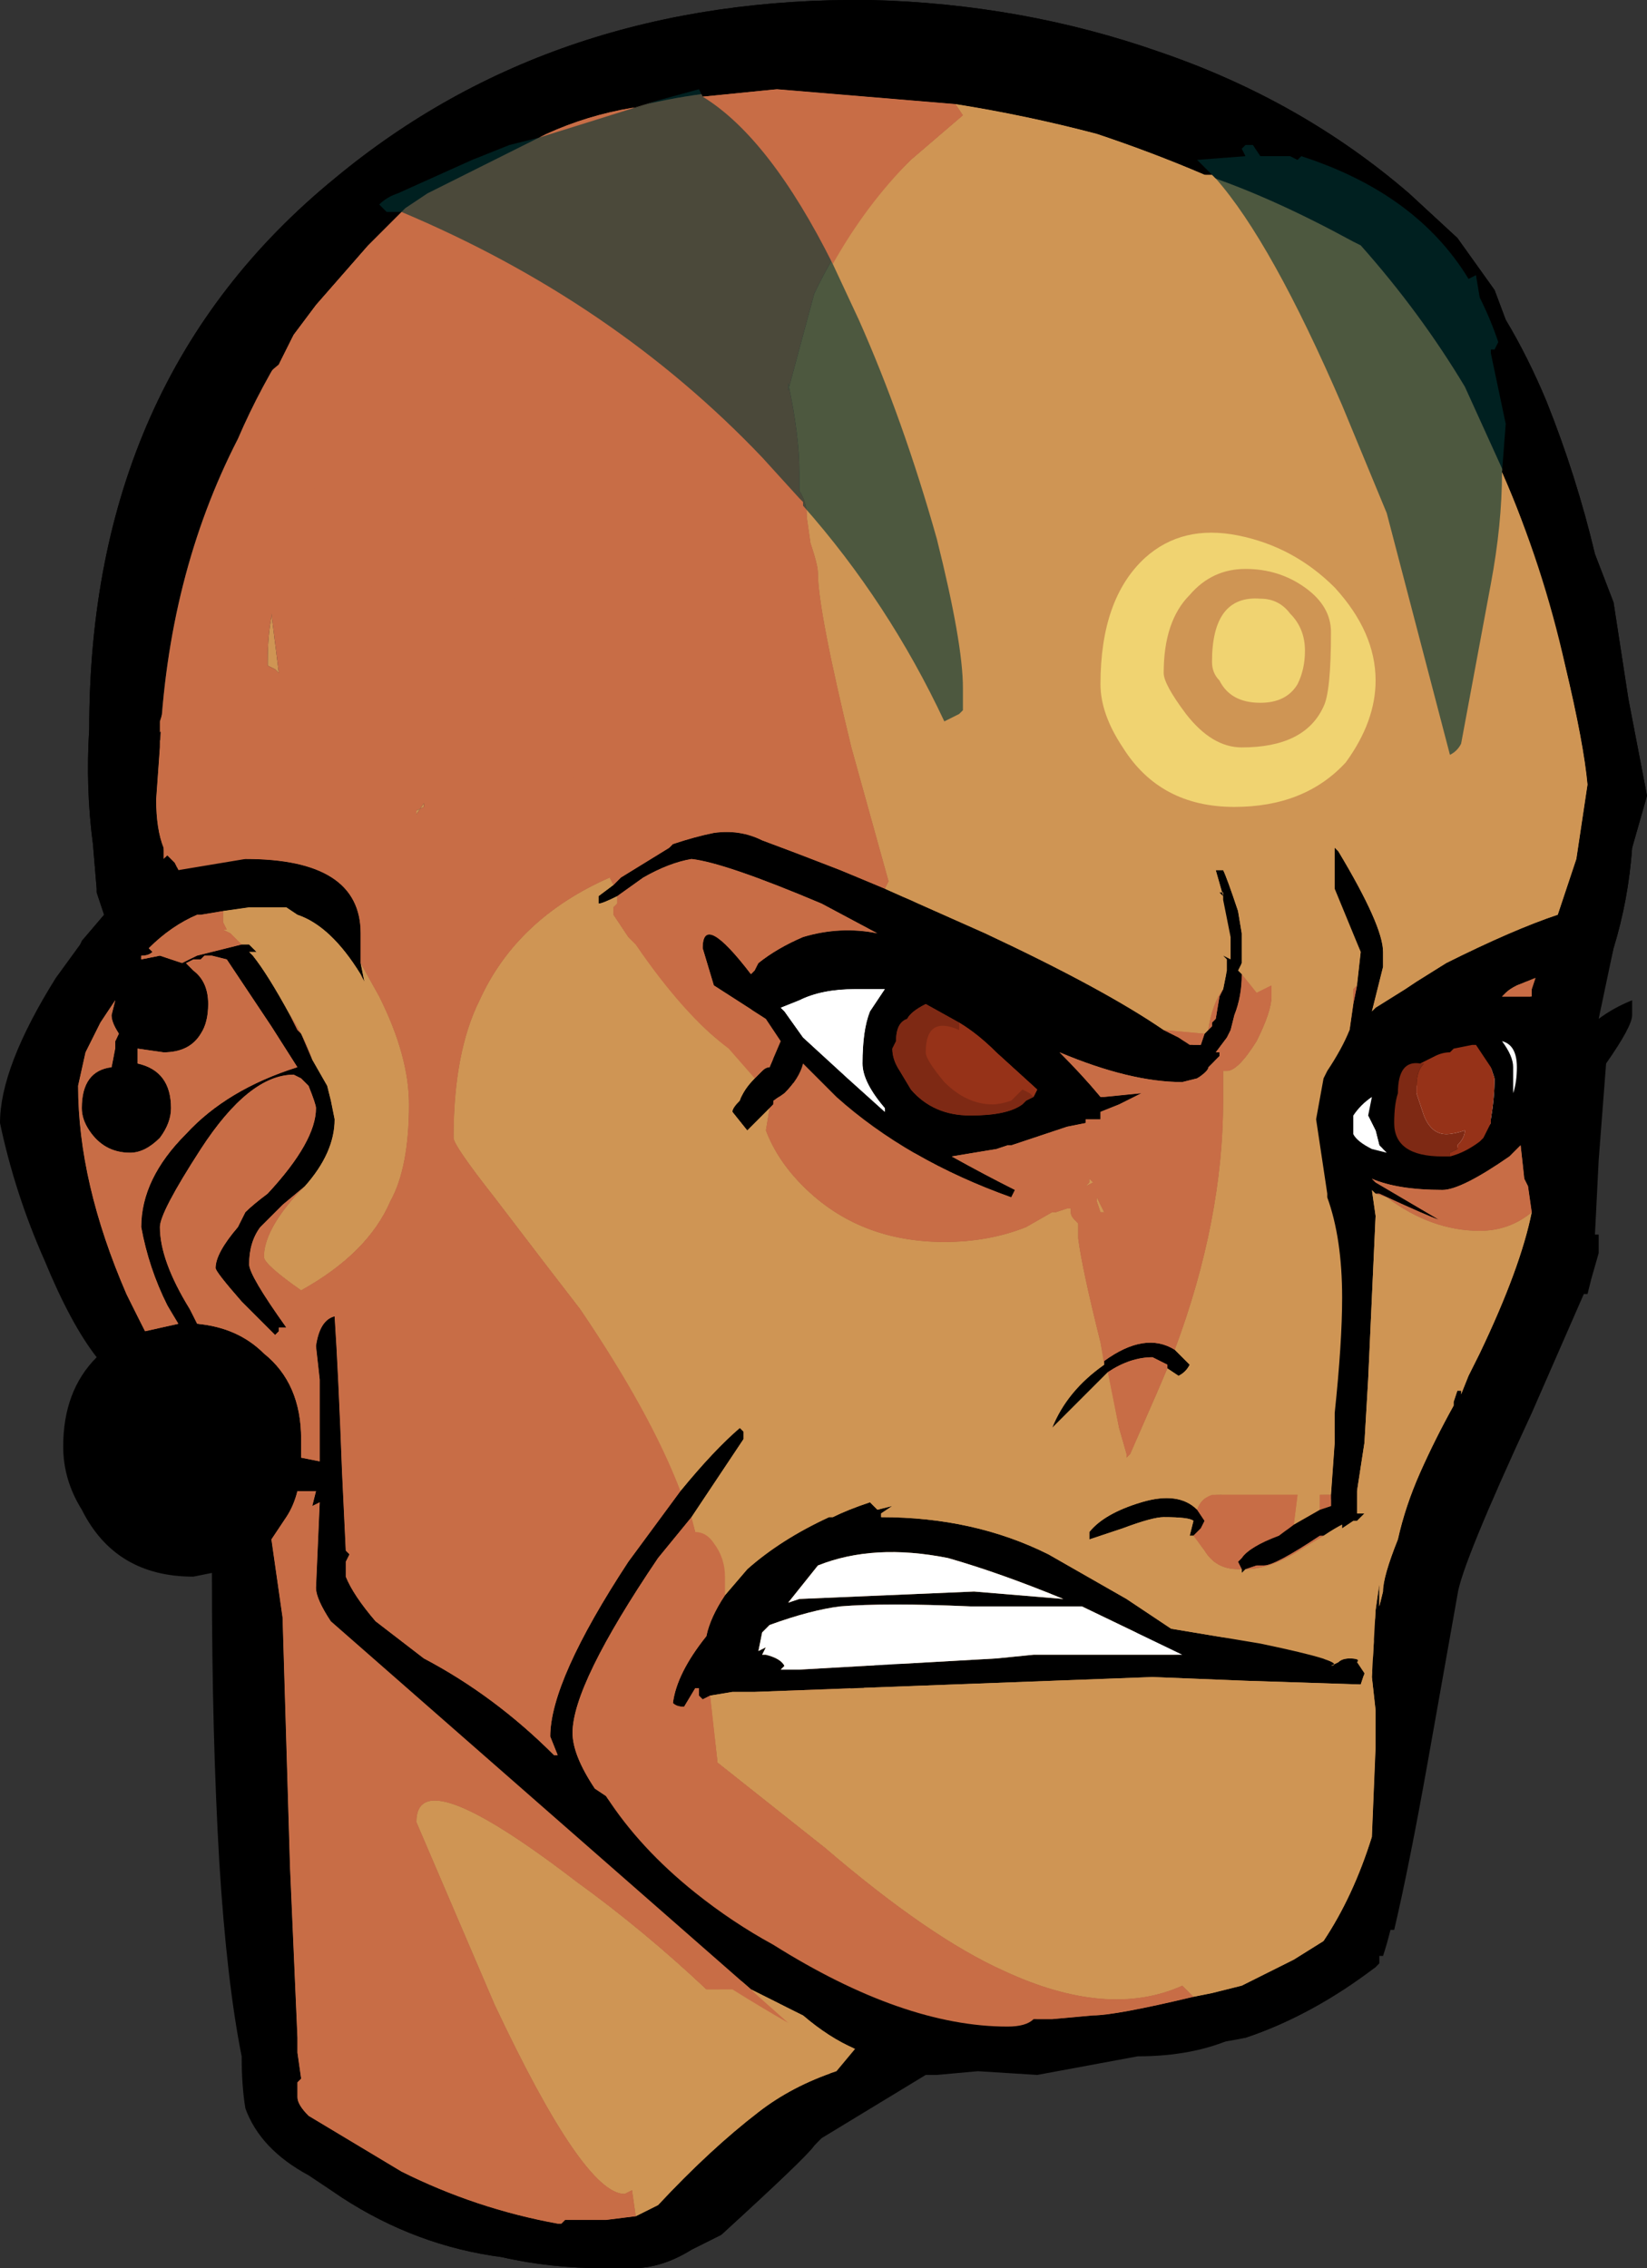 <?xml version="1.0" encoding="UTF-8" standalone="no"?>
<svg xmlns:ffdec="https://www.free-decompiler.com/flash" xmlns:xlink="http://www.w3.org/1999/xlink" ffdec:objectType="frame" height="213.5px" width="155.05px" xmlns="http://www.w3.org/2000/svg">
  <rect width="100%" height="100%" fill="#333333" stroke="none"/>
  <g transform="matrix(1.0, 0.0, 0.0, 1.0, 82.25, 98.0)">
    <use ffdec:characterId="1679" height="30.5" transform="matrix(7.0, 0.0, 0.0, 7.0, -82.25, -98.0)" width="22.15" xlink:href="#shape0"/>
  </g>
  <defs>
    <g id="shape0" transform="matrix(1.0, 0.0, 0.0, 1.0, 11.75, 14.0)">
      <path d="M7.85 -10.8 L8.35 -10.1 8.5 -9.7 Q8.8 -9.2 9.05 -8.6 9.45 -7.6 9.7 -6.55 L9.95 -5.9 10.15 -4.6 10.4 -3.3 10.2 -2.6 Q10.15 -1.9 9.95 -1.25 9.65 0.0 9.65 0.3 L9.65 0.5 Q9.55 1.05 9.55 1.75 L9.65 2.4 9.65 2.8 Q9.6 2.9 9.35 3.45 L9.15 3.65 8.6 4.5 Q8.3 5.0 8.2 5.3 L7.7 6.95 Q7.45 7.85 7.3 8.6 L6.75 12.45 Q5.9 13.1 5.0 13.4 4.55 13.5 3.7 13.55 L2.1 13.6 Q0.1 13.75 -0.8 14.85 -0.9 15.0 -2.05 16.05 L-2.45 16.25 Q-2.85 16.5 -3.25 16.5 L-3.6 16.5 Q-4.35 16.5 -5.0 16.35 -6.15 16.2 -7.15 15.55 -7.6 15.25 -8.05 14.8 L-8.3 14.15 Q-8.3 13.15 -8.4 11.3 L-8.5 9.45 -8.5 9.35 -8.6 8.5 -8.95 5.7 -9.65 5.0 -9.9 4.65 Q-11.4 2.3 -11.4 1.1 -11.4 0.25 -10.9 -0.75 L-10.65 -1.35 -10.35 -1.7 -10.45 -2.0 -10.45 -2.05 -10.5 -2.65 Q-10.6 -3.4 -10.55 -4.2 -10.55 -8.9 -7.25 -11.6 -4.3 -14.05 -0.05 -14.0 2.0 -13.95 3.85 -13.3 5.75 -12.65 7.2 -11.4 L7.85 -10.8 M6.5 -0.75 L6.55 -1.2 5.9 -2.65 Q5.9 -2.75 5.95 -2.8 L6.05 -2.85 6.25 -2.55 Q6.85 -1.55 6.85 -1.2 L6.85 -1.0 6.7 -0.4 6.75 -0.45 7.15 -0.7 7.3 -0.8 7.7 -1.05 Q8.6 -1.5 9.2 -1.7 L9.45 -2.45 9.6 -3.45 Q9.55 -4.0 9.3 -5.05 8.95 -6.45 8.45 -7.7 L7.95 -8.8 Q7.35 -9.8 6.55 -10.7 L6.45 -10.75 Q5.35 -11.35 4.45 -11.65 3.75 -11.95 3.0 -12.2 2.05 -12.45 1.1 -12.6 L-1.3 -12.8 Q-2.3 -12.8 -3.25 -12.55 -3.85 -12.45 -4.4 -12.2 L-6.0 -11.4 -6.3 -11.2 -6.8 -10.7 -7.5 -9.9 -7.8 -9.5 Q-8.25 -8.8 -8.55 -8.1 -9.5 -6.25 -9.6 -3.95 L-9.65 -3.25 Q-9.65 -2.85 -9.55 -2.6 L-9.5 -2.3 Q-9.0 -2.45 -8.45 -2.45 -6.9 -2.45 -6.9 -1.45 -6.9 -1.25 -6.9 -1.15 L-6.9 -1.05 -6.85 -0.8 -6.9 -0.9 Q-7.3 -1.55 -7.75 -1.7 L-7.9 -1.8 -8.4 -1.8 -8.75 -1.75 -9.05 -1.7 -9.1 -1.7 Q-9.45 -1.55 -9.75 -1.25 L-9.7 -1.2 Q-9.75 -1.15 -9.85 -1.15 L-10.15 -0.65 -10.4 -0.25 -10.6 0.15 -10.7 0.6 Q-10.7 1.9 -10.05 3.4 -9.1 5.5 -7.45 5.65 L-7.45 4.55 -7.5 4.1 Q-7.45 3.75 -7.25 3.7 -7.2 4.45 -7.15 5.8 L-7.1 6.85 -7.05 6.9 -7.1 7.0 -7.1 7.2 Q-7.0 7.45 -6.7 7.8 L-6.05 8.3 Q-5.1 8.8 -4.3 9.6 L-4.1 9.8 -3.3 10.4 Q-2.4 11.15 -1.6 11.7 L-1.45 11.8 -1.35 11.85 -0.9 12.15 0.0 12.6 0.2 12.75 1.25 13.0 2.2 13.15 2.4 13.15 2.95 13.1 Q3.25 13.1 4.3 12.85 L4.55 12.8 4.95 12.7 5.65 12.35 6.05 12.1 Q6.45 11.5 6.7 10.7 L6.75 9.45 Q6.75 8.9 6.8 8.4 L6.6 8.55 6.5 8.45 6.5 8.2 Q6.55 8.2 6.6 8.2 L6.8 8.35 6.8 8.25 6.75 8.2 6.75 8.15 6.7 7.95 Q6.7 7.85 6.8 7.65 L6.85 7.4 Q6.85 7.2 7.05 6.7 7.15 6.25 7.35 5.8 7.55 5.35 7.8 4.9 L7.8 4.85 7.85 4.7 7.9 4.7 7.9 4.75 8.0 4.5 8.15 4.2 Q8.7 3.05 8.85 2.3 L8.8 1.95 8.75 1.85 8.7 1.25 8.7 1.2 8.55 1.5 8.35 1.65 8.3 1.6 Q7.9 1.85 7.45 1.85 L7.25 1.85 Q6.75 1.8 6.45 1.65 L6.4 1.65 6.4 1.7 6.45 1.75 6.75 1.9 7.6 2.4 Q7.45 2.35 6.8 2.05 L6.75 2.05 6.5 1.9 Q6.65 2.1 6.65 2.2 L6.55 3.85 Q6.5 5.45 6.5 6.35 L6.6 6.35 6.5 6.45 6.45 6.45 6.3 6.55 6.3 6.5 Q6.2 6.55 6.05 6.65 L6.0 6.65 5.75 6.8 Q5.45 6.95 5.25 7.0 L5.0 7.1 4.95 7.15 4.95 7.1 4.9 7.0 4.95 6.95 Q5.05 6.8 5.6 6.55 5.95 6.4 6.2 6.35 L6.2 6.3 6.15 6.15 6.15 6.1 6.2 5.4 Q6.15 4.65 6.2 4.0 6.25 2.95 6.0 2.35 5.8 1.75 5.8 1.5 L5.7 1.3 5.8 1.2 Q5.8 0.75 5.85 0.55 5.95 0.3 6.25 0.05 L6.3 -0.05 6.4 -0.15 6.45 -0.3 6.5 -0.75 M0.15 -2.05 L0.2 -2.0 0.5 -1.9 2.6 -0.75 3.55 -0.25 3.7 -0.2 3.75 -0.15 Q4.05 -0.05 4.3 0.05 L4.4 0.05 4.45 -0.1 4.5 -0.15 4.55 -0.2 4.6 -0.3 Q4.75 -0.55 4.75 -0.75 L4.75 -0.8 Q4.75 -0.95 4.65 -1.4 L4.55 -1.9 Q4.55 -2.05 4.55 -2.0 L4.7 -2.0 Q4.95 -1.3 4.95 -0.9 4.95 -0.6 4.85 -0.35 L4.8 -0.15 4.75 -0.05 4.6 0.15 4.65 0.15 4.65 0.2 4.6 0.25 4.4 0.5 Q4.25 0.45 4.0 0.35 3.25 0.1 1.6 -0.7 L1.55 -0.75 1.3 -0.85 1.9 -0.35 Q2.6 0.2 3.05 0.75 L3.1 0.75 3.6 0.7 3.3 0.85 3.05 0.95 3.05 1.05 2.85 1.05 2.85 1.1 2.6 1.15 1.85 1.4 1.8 1.4 1.65 1.45 0.95 1.55 Q-0.25 1.5 -1.1 0.55 L-1.25 0.75 -1.3 0.75 -1.4 0.9 -1.7 1.2 -1.9 0.95 Q-1.9 0.85 -1.6 0.55 L-1.35 0.35 -1.3 0.3 -1.35 0.25 -1.7 -0.55 -1.75 -0.55 -1.75 -0.7 -1.8 -0.8 -1.7 -0.85 -1.55 -1.05 Q-1.3 -1.25 -0.95 -1.4 -0.45 -1.55 0.05 -1.45 L-0.7 -1.85 Q-2.0 -2.4 -2.45 -2.45 -2.75 -2.4 -3.1 -2.2 L-3.45 -1.95 Q-3.65 -1.85 -3.7 -1.85 L-3.7 -1.95 -3.5 -2.1 -3.4 -2.2 -2.75 -2.6 -2.7 -2.65 Q-2.4 -2.75 -2.15 -2.8 -1.8 -2.85 -1.5 -2.7 L-1.1 -2.55 Q-0.55 -2.35 0.15 -2.05 M1.15 -0.25 L0.7 -0.5 Q0.5 -0.4 0.45 -0.3 0.3 -0.25 0.3 0.0 L0.25 0.1 Q0.25 0.25 0.35 0.4 L0.5 0.65 Q0.8 1.0 1.3 1.0 1.8 1.0 2.0 0.85 L2.05 0.8 2.15 0.75 2.2 0.65 1.65 0.15 Q1.4 -0.1 1.15 -0.25 M7.15 -0.05 Q7.9 -0.4 8.75 -0.3 L9.0 -1.2 8.8 -1.1 7.65 -0.5 7.1 -0.05 7.15 -0.05 M8.25 0.3 L7.55 0.4 Q7.4 0.5 7.3 0.6 7.2 0.6 7.15 0.7 7.1 0.8 7.1 0.9 L7.15 1.0 7.15 1.2 7.3 1.4 7.65 1.5 Q8.05 1.4 8.35 1.05 L8.35 1.0 Q8.4 0.65 8.35 0.5 8.35 0.4 8.25 0.3 M6.85 1.45 L6.85 1.4 6.65 1.0 6.6 1.2 6.6 1.3 6.85 1.45 M0.15 0.9 Q-0.15 0.55 -0.15 0.3 -0.15 -0.15 -0.05 -0.4 L0.15 -0.7 -0.25 -0.7 Q-0.7 -0.7 -1.0 -0.55 L-1.25 -0.45 -1.2 -0.4 -0.75 0.25 Q-0.3 0.8 0.25 1.0 L0.15 0.9 M3.45 7.95 L5.3 8.05 6.1 8.1 6.05 8.35 5.5 8.35 3.35 8.2 2.6 8.2 1.8 8.15 1.05 8.15 Q0.85 8.15 0.65 8.25 0.5 8.3 0.4 8.35 L0.35 8.4 Q-0.15 8.65 -0.4 8.95 L-0.4 8.85 Q-0.4 8.75 0.0 8.4 0.2 8.2 0.35 8.1 0.45 8.0 0.5 8.0 L1.95 7.95 3.45 7.95 M-9.35 -1.9 L-9.35 -1.9 M-7.65 1.95 L-7.95 2.2 -8.25 2.5 Q-8.4 2.7 -8.4 3.0 -8.4 3.15 -7.9 3.85 L-8.0 3.85 -8.0 3.9 -8.05 3.95 -8.5 3.5 Q-8.85 3.1 -8.85 3.05 -8.85 2.85 -8.55 2.5 L-8.45 2.3 Q-8.35 2.2 -8.15 2.05 -7.5 1.35 -7.5 0.9 -7.5 0.85 -7.6 0.6 L-7.7 0.5 -7.8 0.45 Q-8.4 0.45 -9.05 1.45 -9.6 2.3 -9.6 2.5 -9.6 2.95 -9.2 3.6 -8.75 4.4 -8.2 4.45 L-8.25 4.55 -8.35 4.55 Q-9.0 4.55 -9.5 3.55 -9.75 3.05 -9.85 2.5 -9.85 1.85 -9.25 1.25 -8.7 0.65 -7.75 0.35 L-8.1 -0.2 -8.7 -1.1 -8.9 -1.15 -9.0 -1.15 Q-9.25 -1.05 -9.45 -0.95 -9.8 -0.7 -9.9 -0.05 -9.95 0.15 -9.95 1.25 L-9.95 1.4 -10.15 1.05 -10.25 0.7 Q-10.25 0.1 -10.1 -0.3 L-10.05 -0.45 Q-9.9 -0.7 -9.65 -0.85 -9.45 -1.0 -9.1 -1.15 L-8.5 -1.3 -8.4 -1.3 -8.3 -1.2 -8.4 -1.2 -8.35 -1.15 Q-8.15 -0.9 -7.85 -0.35 L-7.75 -0.15 -7.7 -0.1 -7.55 0.25 -7.35 0.6 -7.3 0.8 -7.25 1.05 Q-7.25 1.5 -7.65 1.95 M-8.45 -1.2 L-8.45 -1.2 M-1.75 12.65 L-1.9 12.6 Q-2.35 12.3 -2.8 11.95 L-2.9 11.9 -3.85 10.95 Q-4.5 10.45 -5.05 9.95 L-5.65 9.35 Q-6.0 9.05 -6.3 8.85 L-6.55 8.65 -7.05 8.2 Q-7.5 7.55 -7.5 7.35 L-7.45 6.2 -7.55 6.25 -7.5 6.05 -8.1 6.0 -8.05 6.15 -8.1 6.2 -8.15 6.35 -7.95 7.75 -7.85 11.1 -7.75 13.4 -7.75 13.6 -7.7 13.95 -7.75 14.0 -7.75 14.2 Q-7.75 14.3 -7.6 14.45 L-6.35 15.2 Q-5.35 15.7 -4.25 15.9 L-4.2 15.9 -4.15 15.85 -3.6 15.85 -3.2 15.8 Q-2.9 15.7 -2.45 15.45 L-2.25 15.3 Q-1.8 14.8 -1.35 14.45 L-0.7 14.0 -0.15 13.4 Q-1.0 13.15 -1.75 12.65" fill="#000000" fill-rule="evenodd" stroke="none"/>
      <path d="M8.25 0.3 Q8.35 0.4 8.35 0.5 8.4 0.65 8.35 1.0 L8.35 1.05 Q8.05 1.4 7.65 1.5 L7.3 1.4 7.15 1.2 7.15 1.0 7.1 0.9 Q7.1 0.8 7.15 0.7 7.2 0.6 7.3 0.6 7.4 0.5 7.55 0.4 L8.25 0.3 M6.85 1.45 L6.6 1.3 6.6 1.2 6.65 1.0 6.85 1.4 6.85 1.45 M0.15 0.9 L0.25 1.0 Q-0.3 0.8 -0.75 0.25 L-1.2 -0.4 -1.25 -0.45 -1.0 -0.55 Q-0.7 -0.7 -0.25 -0.7 L0.15 -0.7 -0.05 -0.4 Q-0.15 -0.15 -0.15 0.3 -0.15 0.55 0.15 0.9 M-9.35 -1.9 L-9.35 -1.9" fill="#ffffff" fill-rule="evenodd" stroke="none"/>
      <path d="M1.1 -12.6 Q2.05 -12.45 3.0 -12.2 3.75 -11.95 4.45 -11.65 5.35 -11.35 6.45 -10.75 L6.55 -10.7 Q7.35 -9.8 7.95 -8.8 L8.45 -7.7 Q8.95 -6.45 9.3 -5.05 9.55 -4.0 9.6 -3.45 L9.45 -2.45 9.2 -1.7 Q8.6 -1.5 7.7 -1.05 L7.3 -0.8 7.15 -0.7 6.75 -0.45 6.7 -0.4 6.85 -1.0 6.85 -1.2 Q6.85 -1.55 6.25 -2.55 L6.05 -2.85 5.95 -2.8 Q5.9 -2.75 5.9 -2.65 L6.55 -1.2 6.5 -0.75 Q6.2 -0.45 6.2 -0.2 6.2 0.05 6.25 0.05 5.95 0.3 5.85 0.55 5.8 0.75 5.8 1.2 L5.7 1.3 5.8 1.5 Q5.8 1.75 6.0 2.35 6.25 2.95 6.2 4.0 6.15 4.65 6.2 5.4 L6.15 6.1 Q4.9 6.05 4.65 6.1 4.3 6.1 4.3 6.55 4.3 6.65 4.45 6.85 4.6 7.1 4.9 7.1 L4.95 7.1 4.95 7.15 5.0 7.1 Q5.35 7.1 5.8 6.8 L6.05 6.65 Q6.2 6.55 6.3 6.5 L6.3 6.55 6.45 6.45 6.5 6.45 6.6 6.35 6.5 6.35 Q6.5 5.45 6.55 3.85 L6.65 2.2 Q6.65 2.1 6.5 1.9 L6.75 2.05 6.9 2.1 Q7.5 2.55 8.15 2.55 8.55 2.55 8.85 2.3 8.7 3.05 8.15 4.2 L8.0 4.5 7.9 4.75 7.9 4.7 7.85 4.7 7.8 4.85 7.8 4.9 Q7.55 5.35 7.35 5.8 7.15 6.25 7.05 6.7 6.85 7.2 6.85 7.4 L6.8 7.65 Q6.7 7.85 6.7 7.95 L6.75 8.15 6.75 8.2 6.8 8.25 6.8 8.35 6.6 8.2 Q6.55 8.2 6.5 8.2 L6.5 8.45 6.6 8.55 6.8 8.4 Q6.75 8.9 6.75 9.45 L6.7 10.7 Q6.45 11.5 6.05 12.1 L5.65 12.35 4.95 12.7 4.55 12.8 4.3 12.85 4.15 12.7 Q3.15 13.15 1.75 12.5 0.75 12.05 -0.65 10.85 L-2.1 9.7 Q-2.2 8.75 -2.25 7.5 -2.3 6.0 -3.95 3.6 -4.3 3.15 -5.1 2.1 -5.65 1.4 -5.65 1.3 -5.65 0.15 -5.3 -0.55 -4.8 -1.65 -3.55 -2.2 L-3.5 -2.1 -3.7 -1.95 -3.7 -1.85 Q-3.65 -1.85 -3.45 -1.95 L-3.45 -1.85 -3.5 -1.8 -3.5 -1.7 -3.3 -1.4 Q-2.2 0.2 -1.35 0.35 L-1.6 0.55 Q-1.9 0.85 -1.9 0.95 L-1.7 1.2 -1.4 0.9 -1.45 1.2 Q-1.3 1.6 -0.95 1.95 -0.2 2.7 0.95 2.7 1.55 2.7 2.05 2.5 L2.4 2.3 2.45 2.3 2.6 2.25 2.65 2.25 2.65 2.3 Q2.65 2.35 2.7 2.4 L2.75 2.45 2.75 2.65 Q2.8 3.05 3.05 4.05 L3.3 5.2 3.4 5.55 3.4 5.6 3.45 5.55 3.8 4.75 Q4.7 2.7 4.7 0.8 L4.7 0.4 4.75 0.4 Q4.9 0.4 5.15 0.0 5.35 -0.4 5.35 -0.6 5.35 -0.85 5.2 -0.9 5.1 -1.0 4.95 -0.9 4.95 -1.3 4.7 -2.0 L4.55 -2.0 Q4.55 -2.05 4.55 -1.9 L4.65 -1.4 Q4.75 -0.95 4.75 -0.8 L4.75 -0.75 Q4.55 -0.55 4.5 -0.15 L4.45 -0.1 3.7 -0.2 3.55 -0.25 2.6 -0.75 0.5 -1.9 0.2 -2.0 0.15 -2.05 0.2 -2.15 -0.3 -3.95 Q-0.75 -5.8 -0.75 -6.3 -0.75 -6.4 -0.85 -6.7 L-0.9 -7.05 Q-0.9 -7.25 -1.0 -7.4 L-1.0 -7.65 Q-1.0 -8.15 -1.15 -8.85 L-1.15 -8.75 -0.8 -10.05 Q-0.3 -11.1 0.5 -11.85 L1.2 -12.45 1.1 -12.6 M6.45 1.75 L6.4 1.7 6.4 1.65 6.45 1.75 M-1.35 11.85 L-1.45 11.8 -1.6 11.7 -1.7 11.55 -1.35 11.85 M-8.75 -1.75 L-8.4 -1.8 -7.9 -1.8 -7.75 -1.7 Q-7.3 -1.55 -6.9 -0.9 L-6.85 -0.8 -6.9 -1.05 -6.65 -0.6 Q-6.25 0.2 -6.25 0.85 -6.25 1.7 -6.5 2.15 -6.8 2.85 -7.7 3.35 -8.2 3.0 -8.2 2.9 -8.2 2.55 -7.75 2.05 L-7.65 1.95 Q-7.25 1.5 -7.25 1.05 L-7.3 0.8 -7.35 0.6 -7.55 0.25 Q-7.65 -0.05 -7.85 -0.35 -8.15 -0.9 -8.35 -1.15 L-8.4 -1.2 -8.3 -1.2 -8.4 -1.3 -8.5 -1.3 -8.65 -1.45 -8.75 -1.5 -8.7 -1.5 -8.75 -1.6 -8.75 -1.75 M2.9 1.9 L2.9 1.85 2.95 1.9 2.85 1.95 2.9 1.9 M3.0 2.15 L3.0 2.1 3.1 2.3 3.05 2.3 3.0 2.15 M3.45 7.95 L1.95 7.95 0.5 8.0 Q0.45 8.0 0.35 8.1 0.2 8.2 0.0 8.4 -0.4 8.75 -0.4 8.85 L-0.4 8.95 Q-0.15 8.65 0.35 8.4 L0.4 8.35 Q0.5 8.3 0.65 8.25 0.85 8.15 1.05 8.15 L1.8 8.15 2.6 8.2 3.35 8.2 5.5 8.35 6.05 8.35 6.1 8.1 5.3 8.05 3.45 7.95 M-8.15 -5.1 Q-8.15 -5.45 -8.1 -5.7 L-8.1 -5.75 -8.0 -4.95 -8.05 -5.0 -8.15 -5.05 -8.15 -5.1 M0.2 7.35 L0.05 7.25 Q-0.1 7.3 -0.65 8.05 -1.25 8.8 -1.25 9.05 L-1.2 9.4 -1.15 9.6 Q-1.1 9.55 -1.0 9.55 L-0.85 9.5 -0.2 8.5 Q0.25 7.7 0.25 7.6 0.25 7.35 0.2 7.35 M-6.05 -3.15 L-6.15 -3.1 -6.15 -3.05 -6.05 -3.2 -6.05 -3.15 M-1.75 12.65 Q-1.0 13.15 -0.15 13.4 L-0.7 14.0 -1.35 14.45 Q-1.8 14.8 -2.25 15.3 L-2.45 15.45 Q-2.9 15.7 -3.2 15.8 L-3.25 15.45 -3.35 15.5 Q-3.9 15.5 -5.1 12.95 L-6.15 10.5 Q-6.15 9.65 -4.0 11.3 -3.1 11.95 -2.25 12.75 L-2.1 12.75 Q-1.9 12.75 -1.75 12.65 M-7.75 13.6 L-7.75 13.4 -7.75 13.6" fill="#cf9554" fill-rule="evenodd" stroke="none"/>
      <path d="M6.5 -0.75 L6.45 -0.3 6.4 -0.15 6.3 -0.05 6.25 0.05 Q6.2 0.05 6.2 -0.2 6.2 -0.45 6.5 -0.75 M6.15 6.1 L6.15 6.15 6.2 6.3 6.2 6.35 Q5.95 6.4 5.6 6.55 5.05 6.8 4.95 6.95 L4.9 7.0 4.95 7.1 4.9 7.1 Q4.6 7.1 4.45 6.85 4.3 6.65 4.3 6.55 4.3 6.1 4.65 6.1 4.9 6.05 6.15 6.1 M5.0 7.1 L5.25 7.0 Q5.45 6.95 5.75 6.8 L6.0 6.65 6.05 6.65 5.8 6.8 Q5.35 7.1 5.0 7.1 M6.75 2.05 L6.8 2.05 Q7.45 2.35 7.6 2.4 L6.75 1.9 6.45 1.75 6.4 1.65 6.45 1.65 Q6.75 1.8 7.25 1.85 L7.45 1.85 Q7.9 1.85 8.3 1.6 L8.35 1.65 8.55 1.5 8.7 1.2 8.7 1.25 8.75 1.85 8.8 1.95 8.85 2.3 Q8.55 2.55 8.15 2.55 7.5 2.55 6.9 2.1 L6.75 2.05 M4.3 12.85 Q3.25 13.1 2.95 13.1 L2.4 13.15 2.2 13.15 1.25 13.0 0.2 12.75 0.0 12.6 -0.9 12.15 -1.35 11.85 -1.7 11.55 -1.6 11.7 Q-2.4 11.15 -3.3 10.4 L-4.1 9.8 -4.3 9.6 Q-5.1 8.8 -6.05 8.3 L-6.7 7.8 Q-7.0 7.45 -7.1 7.2 L-7.1 7.0 -7.05 6.9 -7.1 6.85 -7.15 5.8 Q-7.2 4.45 -7.25 3.7 -7.45 3.75 -7.5 4.1 L-7.45 4.55 -7.45 5.65 Q-9.1 5.5 -10.05 3.4 -10.7 1.9 -10.7 0.6 L-10.6 0.15 -10.4 -0.25 -10.15 -0.65 -9.85 -1.15 Q-9.75 -1.15 -9.7 -1.2 L-9.75 -1.25 Q-9.45 -1.55 -9.1 -1.7 L-9.05 -1.7 -8.75 -1.75 -8.75 -1.6 -8.7 -1.5 -8.75 -1.5 -8.65 -1.45 -8.5 -1.3 -9.1 -1.15 Q-9.45 -1.0 -9.65 -0.85 -9.9 -0.7 -10.05 -0.45 L-10.1 -0.3 Q-10.25 0.1 -10.25 0.7 L-10.15 1.05 -9.95 1.4 -9.95 1.25 Q-9.95 0.15 -9.9 -0.05 -9.8 -0.7 -9.45 -0.95 -9.25 -1.05 -9.0 -1.15 L-8.9 -1.15 -8.7 -1.1 -8.1 -0.2 -7.75 0.35 Q-8.7 0.65 -9.25 1.25 -9.85 1.85 -9.85 2.5 -9.75 3.05 -9.5 3.55 -9.0 4.55 -8.35 4.55 L-8.25 4.55 -8.2 4.45 Q-8.75 4.4 -9.2 3.6 -9.6 2.95 -9.6 2.5 -9.6 2.3 -9.05 1.45 -8.4 0.45 -7.8 0.45 L-7.7 0.5 -7.6 0.6 Q-7.5 0.85 -7.5 0.9 -7.5 1.35 -8.15 2.05 -8.35 2.2 -8.45 2.3 L-8.55 2.5 Q-8.85 2.85 -8.85 3.05 -8.85 3.1 -8.5 3.5 L-8.05 3.95 -8.0 3.9 -8.0 3.85 -7.9 3.85 Q-8.4 3.15 -8.4 3.0 -8.4 2.7 -8.25 2.5 L-7.95 2.2 -7.65 1.95 -7.75 2.05 Q-8.2 2.55 -8.2 2.9 -8.2 3.0 -7.7 3.35 -6.8 2.85 -6.5 2.15 -6.25 1.7 -6.25 0.85 -6.25 0.2 -6.65 -0.6 L-6.9 -1.05 -6.9 -1.15 Q-6.9 -1.25 -6.9 -1.45 -6.9 -2.45 -8.45 -2.45 -9.0 -2.45 -9.5 -2.3 L-9.55 -2.6 Q-9.65 -2.85 -9.65 -3.25 L-9.6 -3.95 Q-9.5 -6.25 -8.55 -8.1 -8.25 -8.8 -7.8 -9.5 L-7.5 -9.9 -6.8 -10.7 -6.3 -11.2 -6.0 -11.4 -4.4 -12.2 Q-3.85 -12.45 -3.25 -12.55 -2.3 -12.8 -1.3 -12.8 L1.1 -12.6 1.2 -12.45 0.5 -11.85 Q-0.3 -11.1 -0.8 -10.05 L-1.15 -8.75 -1.15 -8.85 Q-1.0 -8.15 -1.0 -7.65 L-1.0 -7.4 Q-0.9 -7.25 -0.9 -7.05 L-0.85 -6.7 Q-0.75 -6.4 -0.75 -6.3 -0.75 -5.8 -0.3 -3.95 L0.2 -2.15 0.15 -2.05 Q-0.55 -2.35 -1.1 -2.55 L-1.5 -2.7 Q-1.8 -2.85 -2.15 -2.8 -2.4 -2.75 -2.7 -2.65 L-2.75 -2.6 -3.4 -2.2 -3.5 -2.1 -3.55 -2.2 Q-4.8 -1.65 -5.3 -0.55 -5.65 0.15 -5.65 1.3 -5.65 1.4 -5.1 2.1 -4.3 3.15 -3.95 3.6 -2.3 6.0 -2.25 7.5 -2.2 8.75 -2.1 9.7 L-0.65 10.85 Q0.75 12.05 1.75 12.5 3.15 13.15 4.15 12.7 L4.3 12.85 M3.7 -0.2 L4.45 -0.1 4.4 0.05 4.3 0.05 Q4.05 -0.05 3.75 -0.15 L3.7 -0.2 M4.5 -0.15 Q4.55 -0.55 4.75 -0.75 4.75 -0.55 4.6 -0.3 L4.55 -0.2 4.5 -0.15 M4.95 -0.9 Q5.1 -1.0 5.2 -0.9 5.35 -0.85 5.35 -0.6 5.35 -0.4 5.15 0.0 4.9 0.4 4.75 0.4 L4.7 0.4 4.7 0.8 Q4.7 2.7 3.8 4.75 L3.45 5.55 3.4 5.6 3.4 5.55 3.3 5.2 3.05 4.05 Q2.8 3.05 2.75 2.65 L2.75 2.45 2.7 2.4 Q2.65 2.35 2.65 2.3 L2.65 2.25 2.6 2.25 2.45 2.3 2.4 2.3 2.05 2.5 Q1.55 2.7 0.95 2.7 -0.2 2.7 -0.95 1.95 -1.3 1.6 -1.45 1.2 L-1.4 0.9 -1.3 0.75 -1.25 0.75 -1.1 0.55 Q-0.25 1.5 0.95 1.55 L1.65 1.45 1.8 1.4 1.85 1.4 2.6 1.15 2.85 1.1 2.85 1.05 3.05 1.05 3.05 0.95 3.3 0.85 3.6 0.7 3.1 0.75 3.05 0.75 Q2.6 0.2 1.9 -0.35 L1.3 -0.85 1.55 -0.75 1.6 -0.7 Q3.25 0.1 4.0 0.35 4.25 0.45 4.4 0.5 L4.6 0.25 4.65 0.2 4.65 0.15 4.6 0.15 4.75 -0.05 4.8 -0.15 4.85 -0.35 Q4.95 -0.6 4.95 -0.9 M-1.35 0.35 Q-2.2 0.2 -3.3 -1.4 L-3.5 -1.7 -3.5 -1.8 -3.45 -1.85 -3.45 -1.95 -3.1 -2.2 Q-2.75 -2.4 -2.45 -2.45 -2.0 -2.4 -0.7 -1.85 L0.05 -1.45 Q-0.45 -1.55 -0.95 -1.4 -1.3 -1.25 -1.55 -1.05 L-1.7 -0.85 -1.8 -0.8 -1.75 -0.7 -1.75 -0.55 -1.7 -0.55 -1.35 0.25 -1.3 0.3 -1.35 0.35 M7.15 -0.05 L7.1 -0.05 7.65 -0.5 8.8 -1.1 9.0 -1.2 8.75 -0.3 Q7.9 -0.4 7.15 -0.05 M3.0 2.15 L3.05 2.3 3.1 2.3 3.0 2.1 3.0 2.15 M2.9 1.9 L2.85 1.95 2.95 1.9 2.9 1.85 2.9 1.9 M0.2 7.35 Q0.25 7.35 0.25 7.6 0.25 7.7 -0.2 8.5 L-0.85 9.5 -1.0 9.55 Q-1.1 9.55 -1.15 9.6 L-1.2 9.4 -1.25 9.05 Q-1.25 8.8 -0.65 8.05 -0.1 7.3 0.05 7.25 L0.2 7.35 M-8.15 -5.1 L-8.15 -5.05 -8.05 -5.0 -8.0 -4.95 -8.1 -5.75 -8.1 -5.7 Q-8.15 -5.45 -8.15 -5.1 M-7.85 -0.35 Q-7.65 -0.05 -7.55 0.25 L-7.7 -0.1 -7.75 -0.15 -7.85 -0.35 M-6.05 -3.15 L-6.05 -3.2 -6.15 -3.05 -6.15 -3.1 -6.05 -3.15 M-7.75 13.4 L-7.85 11.1 -7.95 7.75 -8.15 6.35 -8.1 6.2 -8.05 6.15 -8.1 6.0 -7.5 6.05 -7.55 6.25 -7.45 6.2 -7.5 7.35 Q-7.5 7.55 -7.05 8.2 L-6.55 8.65 -6.3 8.85 Q-6.0 9.05 -5.65 9.35 L-5.05 9.95 Q-4.5 10.45 -3.85 10.95 L-2.9 11.9 -2.8 11.95 Q-2.35 12.3 -1.9 12.6 L-1.75 12.65 Q-1.9 12.75 -2.1 12.75 L-2.25 12.75 Q-3.1 11.95 -4.0 11.3 -6.15 9.65 -6.15 10.5 L-5.1 12.95 Q-3.9 15.5 -3.35 15.5 L-3.25 15.45 -3.2 15.8 -3.6 15.85 -4.15 15.85 -4.2 15.9 -4.25 15.9 Q-5.35 15.7 -6.35 15.2 L-7.6 14.45 Q-7.75 14.3 -7.75 14.2 L-7.75 14.0 -7.7 13.95 -7.75 13.6 -7.75 13.4" fill="#c86d46" fill-rule="evenodd" stroke="none"/>
      <path d="M2.15 0.75 Q2.0 0.6 1.7 0.55 1.15 0.35 1.15 0.05 L1.15 -0.25 Q1.4 -0.1 1.65 0.15 L2.2 0.65 2.15 0.75" fill="#963218" fill-rule="evenodd" stroke="none"/>
      <path d="M2.15 0.75 L2.05 0.8 2.0 0.85 Q1.8 1.0 1.3 1.0 0.8 1.0 0.5 0.65 L0.35 0.4 Q0.25 0.25 0.25 0.1 L0.3 0.0 Q0.3 -0.25 0.45 -0.3 0.5 -0.4 0.7 -0.5 L1.15 -0.25 1.15 0.05 Q1.15 0.35 1.7 0.55 2.0 0.6 2.15 0.75" fill="#7e2914" fill-rule="evenodd" stroke="none"/>
      <path d="M7.85 -10.8 L8.35 -10.1 8.5 -9.7 Q8.8 -9.2 9.05 -8.6 9.45 -7.6 9.7 -6.55 L9.95 -5.9 10.15 -4.6 10.4 -3.3 10.2 -2.6 Q10.15 -1.9 9.95 -1.25 L9.75 -0.3 Q9.95 -0.45 10.2 -0.55 L10.2 -0.35 Q10.2 -0.2 9.85 0.3 L9.75 1.6 9.7 2.6 9.75 2.6 9.75 2.85 9.65 3.2 9.6 3.4 9.55 3.4 8.85 5.0 Q7.9 7.05 7.85 7.45 L7.45 9.7 Q7.2 11.1 7.0 11.95 L6.95 11.95 Q6.9 12.15 6.85 12.3 L6.8 12.3 6.8 12.4 6.75 12.45 6.45 12.65 Q5.75 13.15 5.0 13.4 L4.85 13.4 Q4.3 13.65 3.55 13.65 L2.2 13.9 1.4 13.85 0.85 13.9 0.7 13.9 -0.7 14.75 -0.8 14.85 Q-0.9 15.0 -2.05 16.05 L-2.45 16.25 Q-2.85 16.5 -3.25 16.5 L-3.6 16.5 Q-4.35 16.5 -5.0 16.35 -6.15 16.2 -7.15 15.55 L-7.6 15.25 Q-8.25 14.9 -8.45 14.35 -8.5 14.05 -8.5 13.65 -8.7 12.65 -8.8 11.05 -8.9 9.35 -8.9 7.2 L-8.9 7.15 -9.15 7.2 Q-10.2 7.2 -10.65 6.3 -10.9 5.9 -10.9 5.45 -10.9 4.7 -10.45 4.25 -10.8 3.8 -11.15 2.95 -11.55 2.05 -11.75 1.1 -11.75 0.35 -11.0 -0.85 L-10.6 -1.4 -10.35 -1.7 -10.45 -2.0 -10.45 -2.05 -10.5 -2.65 Q-10.6 -3.4 -10.55 -4.2 -10.55 -8.9 -7.25 -11.6 -4.3 -14.05 -0.05 -14.0 2.0 -13.95 3.85 -13.3 5.75 -12.65 7.2 -11.4 L7.85 -10.8 M8.45 -7.65 L8.5 -8.3 8.3 -9.25 8.3 -9.3 8.35 -9.3 8.4 -9.4 Q8.3 -9.7 8.15 -10.0 L8.1 -10.3 8.0 -10.25 Q7.3 -11.4 5.75 -11.9 L5.7 -11.85 5.6 -11.9 5.2 -11.9 5.1 -12.05 5.0 -12.05 4.95 -12.0 5.0 -11.9 4.35 -11.85 4.6 -11.6 4.55 -11.65 4.45 -11.65 Q3.75 -11.95 3.0 -12.2 2.05 -12.45 1.1 -12.6 L-1.3 -12.8 -2.3 -12.7 -2.35 -12.8 -2.9 -12.65 -3.2 -12.55 -3.25 -12.55 Q-3.85 -12.45 -4.4 -12.2 L-4.5 -12.15 -4.9 -12.05 -5.4 -11.85 -6.4 -11.4 Q-6.55 -11.35 -6.65 -11.25 L-6.55 -11.15 -6.35 -11.15 -6.8 -10.7 -7.5 -9.9 -7.8 -9.5 -8.0 -9.1 Q-8.55 -8.65 -8.9 -7.95 L-9.3 -7.3 Q-10.25 -5.7 -10.25 -3.85 L-10.25 -3.55 Q-10.15 -3.3 -9.9 -3.15 L-9.6 -4.25 -9.6 -4.15 -9.6 -4.05 -9.6 -3.95 -9.65 -3.25 Q-9.65 -2.85 -9.55 -2.6 L-9.55 -2.45 -9.5 -2.5 -9.4 -2.4 -9.35 -2.3 -8.45 -2.45 Q-6.9 -2.45 -6.9 -1.45 -6.9 -1.25 -6.9 -1.15 L-6.9 -1.05 -6.85 -0.8 -6.9 -0.9 Q-7.3 -1.55 -7.75 -1.7 L-7.9 -1.8 -8.4 -1.8 -8.75 -1.75 -9.05 -1.7 -9.1 -1.7 Q-9.45 -1.55 -9.75 -1.25 L-9.7 -1.2 Q-9.75 -1.15 -9.85 -1.15 L-9.85 -1.1 -9.6 -1.15 -9.3 -1.05 -9.1 -1.15 -8.5 -1.3 -8.4 -1.3 -8.3 -1.2 -8.4 -1.2 -8.35 -1.15 -8.35 -1.15 Q-8.15 -0.9 -7.85 -0.35 L-7.75 -0.15 -7.7 -0.1 -7.55 0.25 -7.35 0.6 -7.3 0.8 -7.25 1.05 Q-7.25 1.5 -7.65 1.95 L-7.95 2.2 -8.25 2.5 Q-8.4 2.7 -8.4 3.0 -8.4 3.15 -7.9 3.85 L-8.0 3.85 -8.0 3.9 -8.05 3.95 -8.5 3.5 Q-8.85 3.1 -8.85 3.05 -8.85 2.85 -8.55 2.5 L-8.45 2.3 Q-8.35 2.2 -8.15 2.05 -7.5 1.35 -7.5 0.9 -7.5 0.85 -7.6 0.6 L-7.7 0.5 -7.8 0.45 Q-8.4 0.45 -9.05 1.45 -9.6 2.3 -9.6 2.5 -9.6 2.95 -9.2 3.6 L-9.1 3.8 Q-8.55 3.85 -8.2 4.2 -7.7 4.6 -7.7 5.35 L-7.7 5.6 -7.45 5.65 -7.45 4.55 -7.5 4.1 Q-7.45 3.75 -7.25 3.7 -7.2 4.45 -7.15 5.8 L-7.1 6.85 -7.05 6.9 -7.1 7.0 -7.1 7.2 Q-7.0 7.45 -6.7 7.8 L-6.05 8.3 Q-5.1 8.8 -4.3 9.6 L-4.25 9.6 -4.35 9.35 Q-4.35 8.6 -3.3 7.0 L-2.6 6.05 Q-2.15 5.5 -1.8 5.2 L-1.75 5.25 -1.75 5.35 -2.45 6.4 -2.9 6.95 Q-4.05 8.65 -4.05 9.3 -4.05 9.6 -3.75 10.05 L-3.6 10.15 Q-3.15 10.85 -2.4 11.45 -1.9 11.85 -1.35 12.15 0.4 13.25 1.8 13.25 2.05 13.25 2.15 13.15 L2.4 13.15 2.95 13.1 Q3.25 13.1 4.3 12.85 L4.55 12.8 4.95 12.7 5.65 12.35 6.05 12.1 Q6.45 11.5 6.7 10.7 L6.75 9.5 6.75 9.0 6.7 8.55 6.75 7.65 6.8 7.3 6.8 7.6 6.85 7.4 Q6.85 7.2 7.05 6.7 7.15 6.25 7.35 5.8 7.55 5.35 7.8 4.9 L7.8 4.85 7.85 4.7 7.9 4.7 7.9 4.75 8.0 4.5 8.15 4.2 Q8.7 3.05 8.85 2.3 L8.8 1.95 8.75 1.85 8.7 1.4 8.55 1.55 Q7.9 2.0 7.65 2.0 7.05 2.0 6.7 1.85 L6.75 1.9 7.6 2.4 Q7.45 2.35 6.8 2.05 L6.75 2.05 6.7 2.0 6.75 2.35 6.65 4.55 6.6 5.4 6.5 6.05 6.5 6.35 6.6 6.35 6.5 6.45 6.45 6.45 6.3 6.55 6.3 6.5 Q6.2 6.55 6.05 6.65 L6.0 6.65 Q5.4 7.05 5.25 7.05 L5.15 7.05 5.0 7.1 4.95 7.15 4.95 7.1 4.9 7.0 4.95 6.95 Q5.05 6.8 5.45 6.65 L5.65 6.5 6.0 6.3 6.15 6.25 6.15 6.1 6.2 5.4 6.2 5.0 Q6.3 4.05 6.3 3.45 6.3 2.65 6.1 2.1 L6.1 2.05 5.95 1.05 6.05 0.5 6.1 0.4 Q6.3 0.1 6.4 -0.15 L6.45 -0.5 6.5 -0.75 6.55 -1.2 6.2 -2.05 6.2 -2.6 6.25 -2.55 Q6.85 -1.55 6.85 -1.2 L6.85 -1.0 6.7 -0.4 6.75 -0.45 7.15 -0.7 7.3 -0.8 7.7 -1.05 Q8.6 -1.5 9.2 -1.7 L9.45 -2.45 9.6 -3.45 Q9.55 -4.0 9.3 -5.05 9.0 -6.4 8.45 -7.65 M0.15 -2.05 L1.5 -1.45 Q3.1 -0.7 3.9 -0.15 L4.1 -0.05 4.25 0.05 4.4 0.05 4.45 -0.1 4.5 -0.15 4.55 -0.2 4.55 -0.25 4.6 -0.3 4.65 -0.6 4.7 -0.7 4.75 -0.95 4.75 -1.1 4.7 -1.15 4.8 -1.1 4.8 -1.4 4.7 -1.9 4.7 -1.95 4.6 -2.3 4.7 -2.3 Q4.75 -2.2 4.9 -1.75 L4.95 -1.45 4.95 -1.05 4.9 -0.95 4.95 -0.9 Q4.95 -0.6 4.85 -0.35 L4.8 -0.15 4.75 -0.05 4.6 0.15 4.65 0.15 4.65 0.2 4.5 0.35 Q4.5 0.4 4.35 0.5 L4.15 0.55 Q3.45 0.55 2.5 0.15 2.8 0.45 3.05 0.75 L3.1 0.75 3.6 0.7 3.3 0.85 3.05 0.95 3.05 1.05 2.85 1.05 2.85 1.1 2.6 1.15 1.85 1.4 1.8 1.4 1.65 1.45 1.05 1.55 Q1.5 1.8 1.9 2.0 L1.85 2.1 Q0.45 1.6 -0.5 0.75 L-0.95 0.3 Q-1.0 0.5 -1.2 0.7 L-1.35 0.8 -1.35 0.85 -1.4 0.9 -1.7 1.2 -1.9 0.95 Q-1.9 0.9 -1.8 0.8 -1.75 0.65 -1.6 0.5 L-1.5 0.4 Q-1.45 0.35 -1.4 0.35 L-1.25 0.0 -1.45 -0.3 -2.15 -0.75 -2.3 -1.25 Q-2.3 -1.75 -1.65 -0.9 L-1.6 -0.95 -1.55 -1.05 Q-1.3 -1.25 -0.95 -1.4 -0.45 -1.55 0.05 -1.45 L-0.7 -1.85 Q-2.0 -2.4 -2.45 -2.45 -2.75 -2.4 -3.1 -2.2 L-3.45 -1.95 Q-3.65 -1.85 -3.7 -1.85 L-3.7 -1.95 -3.5 -2.1 -3.4 -2.2 -2.75 -2.6 -2.7 -2.65 Q-2.4 -2.75 -2.15 -2.8 -1.8 -2.85 -1.5 -2.7 L-1.1 -2.55 -0.45 -2.3 0.15 -2.05 M4.05 4.15 L4.25 4.35 Q4.2 4.45 4.1 4.5 L3.95 4.4 3.95 4.35 3.75 4.25 Q3.45 4.25 3.15 4.45 L2.4 5.2 Q2.6 4.7 3.1 4.35 L3.1 4.3 Q3.65 3.9 4.05 4.15 M1.15 -0.25 L0.7 -0.5 Q0.5 -0.4 0.45 -0.3 0.3 -0.25 0.3 0.0 L0.25 0.1 Q0.25 0.25 0.35 0.4 L0.5 0.65 Q0.8 1.0 1.3 1.0 1.8 1.0 2.0 0.85 L2.05 0.8 2.15 0.75 2.2 0.65 1.65 0.15 Q1.4 -0.1 1.15 -0.25 M4.7 -1.95 L4.65 -2.0 4.7 -2.0 4.7 -1.95 M8.5 -0.65 L8.45 -0.6 8.85 -0.6 8.85 -0.7 8.9 -0.85 8.65 -0.75 Q8.55 -0.7 8.5 -0.65 M8.6 0.35 L8.6 0.7 Q8.65 0.55 8.65 0.35 8.65 0.05 8.45 0.0 8.6 0.2 8.6 0.35 M7.75 1.55 Q7.95 1.5 8.15 1.35 L8.2 1.3 8.3 1.1 8.3 1.05 Q8.35 0.75 8.35 0.5 L8.3 0.35 8.1 0.05 8.05 0.05 7.8 0.1 7.75 0.15 Q7.65 0.15 7.55 0.2 L7.35 0.3 Q7.05 0.25 7.05 0.7 7.0 0.85 7.0 1.1 7.0 1.55 7.65 1.55 L7.75 1.55 M6.45 1.25 Q6.5 1.35 6.7 1.45 L6.9 1.5 6.8 1.4 6.75 1.2 6.65 1.0 6.7 0.75 Q6.55 0.85 6.45 1.0 L6.45 1.25 M0.15 0.9 Q-0.15 0.55 -0.15 0.3 -0.15 -0.15 -0.05 -0.4 L0.15 -0.7 -0.25 -0.7 Q-0.7 -0.7 -1.0 -0.55 L-1.25 -0.45 -1.2 -0.4 -0.95 -0.05 -0.35 0.5 0.15 0.95 0.15 0.9 M-2.0 7.45 L-1.7 7.1 Q-1.25 6.7 -0.6 6.4 L-0.55 6.4 Q-0.35 6.3 -0.05 6.2 L0.05 6.3 0.25 6.25 0.1 6.35 0.1 6.4 Q1.35 6.4 2.35 6.9 L3.4 7.5 4.0 7.9 5.2 8.1 Q6.4 8.35 6.15 8.4 L6.25 8.35 Q6.3 8.3 6.4 8.3 6.55 8.3 6.5 8.35 L6.6 8.5 6.55 8.65 5.0 8.6 3.75 8.55 -1.6 8.75 -1.9 8.75 -2.2 8.8 -2.3 8.85 -2.35 8.8 -2.35 8.7 -2.4 8.7 -2.55 8.95 Q-2.65 8.95 -2.7 8.9 -2.65 8.5 -2.25 8.0 -2.2 7.75 -2.0 7.45 M4.3 6.65 L4.25 6.65 4.3 6.45 Q4.25 6.4 3.9 6.4 3.75 6.4 3.35 6.55 L2.9 6.7 2.9 6.6 Q3.1 6.35 3.6 6.2 4.1 6.05 4.35 6.3 L4.45 6.45 4.4 6.55 4.3 6.65 M4.55 8.35 L4.55 8.35 M2.85 8.25 L4.15 8.25 2.8 7.6 1.3 7.6 Q0.15 7.55 -0.45 7.6 -0.85 7.65 -1.4 7.85 L-1.5 7.95 -1.55 8.2 -1.45 8.15 -1.5 8.25 -1.45 8.25 Q-1.25 8.3 -1.2 8.4 L-1.25 8.45 -1.0 8.45 1.65 8.3 2.15 8.25 Q2.35 8.25 2.85 8.25 M2.55 7.5 Q1.7 7.15 1.0 6.95 0.0 6.75 -0.75 7.05 L-1.15 7.55 -1.0 7.5 1.35 7.4 2.55 7.5 M-9.45 -1.85 L-9.45 -1.85 M-10.4 -0.25 L-10.6 0.15 -10.7 0.6 Q-10.7 1.9 -10.05 3.4 L-9.8 3.9 -9.35 3.8 -9.5 3.55 Q-9.75 3.05 -9.85 2.5 -9.85 1.85 -9.25 1.25 -8.7 0.65 -7.75 0.35 L-8.1 -0.2 -8.7 -1.1 -8.9 -1.15 -9.0 -1.15 -9.05 -1.1 -9.15 -1.1 -9.25 -1.05 -9.15 -0.95 Q-8.95 -0.8 -8.95 -0.5 -8.95 -0.25 -9.05 -0.1 -9.2 0.15 -9.55 0.15 L-9.9 0.1 -9.9 0.3 Q-9.45 0.4 -9.45 0.9 -9.45 1.1 -9.6 1.3 -9.8 1.5 -10.0 1.5 -10.35 1.5 -10.55 1.2 -10.65 1.05 -10.65 0.9 -10.65 0.4 -10.25 0.35 L-10.2 0.1 -10.2 0.0 -10.15 -0.1 Q-10.25 -0.25 -10.25 -0.35 L-10.2 -0.55 -10.4 -0.25 M-8.45 -1.2 L-8.45 -1.2 M-1.65 12.75 L-7.3 7.8 Q-7.5 7.5 -7.5 7.35 L-7.45 6.2 -7.55 6.25 -7.5 6.05 -7.75 6.05 Q-7.8 6.25 -7.9 6.4 L-8.1 6.7 -7.95 7.75 -7.85 11.1 -7.75 13.4 -7.75 13.6 -7.7 13.95 -7.75 14.0 -7.75 14.2 Q-7.75 14.3 -7.6 14.45 L-6.35 15.2 Q-5.35 15.7 -4.25 15.9 L-4.2 15.9 -4.15 15.85 -3.6 15.85 -3.2 15.8 -2.9 15.65 Q-2.2 14.9 -1.55 14.4 -1.1 14.05 -0.5 13.85 L-0.25 13.55 Q-0.6 13.4 -0.95 13.1 L-1.65 12.75" fill="#000000" fill-rule="evenodd" stroke="none"/>
      <path d="M8.45 -7.65 Q9.0 -6.4 9.3 -5.05 9.55 -4.0 9.6 -3.45 L9.45 -2.45 9.2 -1.7 Q8.6 -1.5 7.7 -1.05 L7.3 -0.8 7.15 -0.7 6.75 -0.45 6.7 -0.4 6.85 -1.0 6.85 -1.2 Q6.85 -1.55 6.25 -2.55 L6.2 -2.6 6.2 -2.05 6.55 -1.2 6.5 -0.75 6.45 -0.7 6.45 -0.5 6.4 -0.15 Q6.3 0.1 6.1 0.4 L6.05 0.5 5.95 1.05 6.1 2.05 6.1 2.1 Q6.3 2.65 6.3 3.45 6.3 4.05 6.2 5.0 L6.2 5.4 6.15 6.1 6.0 6.1 6.0 6.3 5.65 6.5 5.7 6.1 Q4.85 6.1 4.65 6.1 L4.55 6.1 Q4.4 6.15 4.35 6.3 4.1 6.05 3.6 6.2 3.1 6.35 2.9 6.6 L2.9 6.7 3.35 6.55 Q3.75 6.4 3.9 6.4 4.25 6.4 4.3 6.45 L4.25 6.65 4.3 6.65 4.45 6.85 Q4.6 7.1 4.9 7.1 L4.95 7.1 4.95 7.15 5.0 7.1 Q5.35 7.1 5.8 6.8 L6.05 6.65 Q6.2 6.55 6.3 6.5 L6.3 6.55 6.45 6.45 6.5 6.45 6.6 6.35 6.5 6.35 6.5 6.05 6.6 5.4 6.65 4.55 6.75 2.35 6.7 2.0 6.75 2.05 6.9 2.1 Q7.5 2.55 8.15 2.55 8.55 2.55 8.85 2.3 8.7 3.05 8.15 4.2 L8.0 4.5 7.9 4.75 7.9 4.7 7.85 4.7 7.8 4.85 7.8 4.9 Q7.55 5.35 7.35 5.8 7.15 6.25 7.05 6.7 6.85 7.2 6.85 7.4 L6.8 7.6 6.8 7.3 6.75 7.65 6.7 8.55 6.75 9.0 6.75 9.5 6.7 10.7 Q6.45 11.5 6.05 12.1 L5.65 12.35 4.95 12.7 4.55 12.8 4.3 12.85 4.15 12.7 Q3.15 13.15 1.75 12.5 0.75 12.05 -0.65 10.85 L-2.1 9.7 -2.2 8.8 -1.9 8.75 -1.6 8.75 3.75 8.55 5.0 8.6 6.55 8.65 6.6 8.5 6.5 8.35 Q6.55 8.3 6.4 8.3 6.3 8.3 6.25 8.35 L6.15 8.4 Q6.4 8.35 5.2 8.1 L4.0 7.9 3.4 7.5 2.35 6.9 Q1.35 6.4 0.1 6.4 L0.1 6.35 0.25 6.25 0.05 6.3 -0.05 6.2 Q-0.35 6.3 -0.55 6.4 L-0.6 6.4 Q-1.25 6.7 -1.7 7.1 L-2.0 7.45 -2.0 7.2 Q-2.0 6.95 -2.15 6.75 -2.25 6.6 -2.4 6.6 L-2.45 6.4 -1.75 5.35 -1.75 5.25 -1.8 5.2 Q-2.15 5.5 -2.6 6.05 -3.0 5.0 -3.95 3.6 -4.3 3.15 -5.1 2.1 -5.65 1.4 -5.65 1.3 -5.65 0.15 -5.3 -0.55 -4.8 -1.65 -3.55 -2.2 L-3.5 -2.1 -3.7 -1.95 -3.7 -1.85 Q-3.65 -1.85 -3.45 -1.95 L-3.45 -1.85 -3.5 -1.8 -3.5 -1.7 -3.3 -1.4 -3.2 -1.3 Q-2.55 -0.35 -1.95 0.1 L-1.6 0.5 Q-1.75 0.65 -1.8 0.8 -1.9 0.9 -1.9 0.95 L-1.7 1.2 -1.4 0.9 -1.45 1.2 Q-1.3 1.6 -0.95 1.95 -0.2 2.7 0.95 2.7 1.55 2.7 2.05 2.5 L2.4 2.3 2.45 2.3 2.6 2.25 2.65 2.25 2.65 2.3 Q2.65 2.35 2.7 2.4 L2.75 2.45 2.75 2.65 Q2.8 3.05 3.05 4.05 L3.1 4.35 Q2.6 4.7 2.4 5.2 L3.15 4.45 3.3 5.2 3.4 5.55 3.4 5.6 3.45 5.55 3.8 4.75 3.95 4.4 4.1 4.5 Q4.2 4.45 4.25 4.35 L4.05 4.15 Q4.7 2.4 4.7 0.8 L4.7 0.4 4.75 0.4 Q4.9 0.4 5.15 0.0 5.35 -0.4 5.35 -0.6 L5.35 -0.75 5.15 -0.65 4.95 -0.9 4.9 -0.95 4.95 -1.05 4.95 -1.45 4.9 -1.75 Q4.75 -2.2 4.7 -2.3 L4.6 -2.3 4.7 -1.95 4.7 -1.9 4.8 -1.4 4.8 -1.1 4.7 -1.15 4.75 -1.1 4.75 -0.95 4.7 -0.7 Q4.55 -0.5 4.5 -0.15 L4.45 -0.1 3.9 -0.15 Q3.1 -0.7 1.5 -1.45 L0.15 -2.05 0.2 -2.15 -0.3 -3.95 Q-0.75 -5.8 -0.75 -6.3 -0.75 -6.4 -0.85 -6.7 L-0.9 -7.05 -0.9 -7.15 -0.95 -7.2 Q0.2 -5.9 0.95 -4.3 1.05 -4.35 1.15 -4.4 L1.2 -4.45 1.2 -4.75 Q1.2 -5.35 0.85 -6.75 0.4 -8.35 -0.2 -9.7 L-0.55 -10.45 Q-0.1 -11.25 0.5 -11.85 L1.2 -12.45 1.1 -12.6 Q2.05 -12.45 3.0 -12.2 3.75 -11.95 4.45 -11.65 L4.55 -11.65 4.6 -11.6 Q5.35 -10.75 6.3 -8.55 L6.9 -7.1 7.75 -3.85 Q7.85 -3.9 7.9 -4.0 L8.3 -6.15 Q8.45 -6.95 8.45 -7.65 M-7.65 1.95 Q-7.25 1.5 -7.25 1.05 L-7.3 0.8 -7.35 0.6 -7.55 0.25 Q-7.65 -0.05 -7.85 -0.35 -8.15 -0.9 -8.35 -1.15 L-8.35 -1.15 -8.4 -1.2 -8.3 -1.2 -8.4 -1.3 -8.5 -1.3 -8.65 -1.45 -8.75 -1.5 -8.7 -1.5 -8.75 -1.6 -8.75 -1.75 -8.4 -1.8 -7.9 -1.8 -7.75 -1.7 Q-7.3 -1.55 -6.9 -0.9 L-6.85 -0.8 -6.9 -1.05 -6.65 -0.6 Q-6.25 0.2 -6.25 0.85 -6.25 1.7 -6.5 2.15 -6.8 2.85 -7.7 3.35 -8.2 3.0 -8.2 2.9 -8.2 2.55 -7.75 2.05 L-7.65 1.95 M4.7 -1.95 L4.7 -2.0 4.65 -2.0 4.7 -1.95 M2.9 1.85 L2.95 1.9 2.85 1.95 2.9 1.9 2.9 1.85 M3.0 2.1 L3.1 2.3 3.05 2.3 3.0 2.15 3.0 2.1 3.0 2.1 M4.55 8.35 L4.55 8.35 M-1.65 12.75 L-0.95 13.1 Q-0.6 13.4 -0.25 13.55 L-0.5 13.85 Q-1.1 14.05 -1.55 14.4 -2.2 14.9 -2.9 15.65 L-3.2 15.8 -3.25 15.45 -3.35 15.5 Q-3.9 15.5 -5.1 12.95 L-6.15 10.5 Q-6.15 9.65 -4.0 11.3 -3.1 11.95 -2.25 12.75 L-1.9 12.75 Q-1.5 13.0 -1.15 13.2 L-1.6 12.8 -1.65 12.75 M-7.75 13.6 L-7.75 13.4 -7.75 13.6" fill="#cf9554" fill-rule="evenodd" stroke="none"/>
      <path d="M6.5 -0.75 L6.45 -0.5 6.45 -0.7 6.5 -0.75 M6.15 6.1 L6.15 6.25 6.0 6.3 6.0 6.1 6.15 6.1 M5.65 6.5 L5.45 6.65 Q5.05 6.8 4.95 6.95 L4.9 7.0 4.95 7.1 4.9 7.1 Q4.6 7.1 4.45 6.85 L4.3 6.65 4.4 6.55 4.45 6.45 4.35 6.3 Q4.4 6.15 4.55 6.1 L4.65 6.1 Q4.85 6.1 5.7 6.1 L5.65 6.5 M5.0 7.1 L5.15 7.05 5.25 7.05 Q5.4 7.05 6.0 6.65 L6.05 6.65 5.8 6.8 Q5.35 7.1 5.0 7.1 M6.75 2.05 L6.8 2.05 Q7.45 2.35 7.6 2.4 L6.75 1.9 6.7 1.85 Q7.05 2.0 7.65 2.0 7.9 2.0 8.55 1.55 L8.7 1.4 8.75 1.85 8.8 1.95 8.85 2.3 Q8.55 2.55 8.15 2.55 7.5 2.55 6.9 2.1 L6.75 2.05 M4.3 12.85 Q3.25 13.1 2.95 13.1 L2.4 13.15 2.15 13.15 Q2.05 13.25 1.8 13.25 0.4 13.25 -1.35 12.15 -1.9 11.85 -2.4 11.45 -3.15 10.85 -3.6 10.15 L-3.75 10.05 Q-4.05 9.6 -4.05 9.3 -4.05 8.65 -2.9 6.95 L-2.45 6.4 -2.4 6.6 Q-2.25 6.6 -2.15 6.75 -2.0 6.95 -2.0 7.2 L-2.0 7.45 Q-2.2 7.75 -2.25 8.0 -2.65 8.5 -2.7 8.9 -2.65 8.95 -2.55 8.95 L-2.4 8.7 -2.35 8.7 -2.35 8.8 -2.3 8.85 -2.2 8.8 -2.1 9.7 -0.65 10.85 Q0.75 12.05 1.75 12.5 3.15 13.15 4.15 12.7 L4.3 12.85 M-2.6 6.05 L-3.3 7.0 Q-4.35 8.6 -4.35 9.35 L-4.25 9.6 -4.3 9.6 Q-5.1 8.8 -6.05 8.3 L-6.7 7.8 Q-7.0 7.45 -7.1 7.2 L-7.1 7.0 -7.05 6.9 -7.1 6.85 -7.15 5.8 Q-7.2 4.45 -7.25 3.7 -7.45 3.75 -7.5 4.1 L-7.45 4.55 -7.45 5.65 -7.7 5.6 -7.7 5.35 Q-7.7 4.6 -8.2 4.2 -8.55 3.85 -9.1 3.8 L-9.2 3.6 Q-9.6 2.95 -9.6 2.5 -9.6 2.3 -9.05 1.45 -8.4 0.45 -7.8 0.45 L-7.7 0.5 -7.6 0.6 Q-7.5 0.85 -7.5 0.9 -7.5 1.35 -8.15 2.05 -8.35 2.2 -8.45 2.3 L-8.55 2.5 Q-8.85 2.85 -8.85 3.05 -8.85 3.1 -8.5 3.5 L-8.05 3.95 -8.0 3.9 -8.0 3.85 -7.9 3.85 Q-8.4 3.15 -8.4 3.0 -8.4 2.7 -8.25 2.5 L-7.95 2.2 -7.65 1.95 -7.75 2.05 Q-8.2 2.55 -8.2 2.9 -8.2 3.0 -7.7 3.35 -6.8 2.85 -6.5 2.15 -6.25 1.7 -6.25 0.85 -6.25 0.2 -6.65 -0.6 L-6.9 -1.05 -6.9 -1.15 Q-6.9 -1.25 -6.9 -1.45 -6.9 -2.45 -8.45 -2.45 L-9.35 -2.3 -9.4 -2.4 -9.5 -2.5 -9.55 -2.45 -9.55 -2.6 Q-9.65 -2.85 -9.65 -3.25 L-9.6 -3.95 -9.6 -4.05 Q-9.3 -3.65 -8.9 -3.35 -8.2 -2.85 -7.25 -2.85 -6.15 -2.85 -4.7 -3.75 -3.35 -4.6 -3.15 -5.3 -3.8 -4.8 -4.6 -4.3 -6.1 -3.3 -7.05 -3.3 -8.05 -3.3 -8.7 -3.8 L-9.1 -4.15 Q-9.3 -4.35 -9.45 -4.35 L-9.6 -4.15 -9.6 -4.25 -9.6 -4.3 Q-9.2 -5.6 -8.9 -6.3 -7.7 -9.05 -6.1 -9.05 -5.75 -9.05 -5.5 -8.75 -5.3 -8.55 -5.3 -8.35 -5.3 -7.65 -5.65 -6.7 -6.25 -5.2 -7.4 -5.2 -7.75 -5.2 -7.85 -5.25 -7.95 -5.35 -7.95 -5.45 -7.95 -5.65 -7.85 -5.9 -7.65 -6.3 -7.35 -6.3 L-7.5 -6.15 -7.3 -6.0 Q-7.15 -5.9 -7.05 -5.9 -6.65 -6.1 -6.5 -6.5 -6.4 -6.7 -6.4 -7.0 L-6.55 -7.25 Q-6.8 -7.45 -7.35 -7.45 -8.0 -7.45 -8.55 -6.45 -9.0 -5.65 -9.0 -5.1 -9.0 -4.85 -8.8 -4.6 -8.45 -4.2 -7.6 -4.2 -5.8 -4.2 -4.8 -6.0 -4.1 -7.25 -4.1 -8.35 -4.1 -9.15 -4.65 -9.6 -5.15 -10.05 -5.95 -10.05 -6.8 -10.0 -7.55 -9.5 L-8.0 -9.1 -7.8 -9.5 -7.5 -9.9 -6.8 -10.7 -6.35 -11.15 Q-3.5 -9.95 -1.5 -7.85 L-1.0 -7.3 -0.95 -7.25 -0.95 -7.2 -0.9 -7.15 -0.9 -7.05 -0.85 -6.7 Q-0.75 -6.4 -0.75 -6.3 -0.75 -5.8 -0.3 -3.95 L0.2 -2.15 0.15 -2.05 -0.45 -2.3 -1.1 -2.55 -1.5 -2.7 Q-1.8 -2.85 -2.15 -2.8 -2.4 -2.75 -2.7 -2.65 L-2.75 -2.6 -3.4 -2.2 -3.5 -2.1 -3.55 -2.2 Q-4.8 -1.65 -5.3 -0.55 -5.65 0.15 -5.65 1.3 -5.65 1.4 -5.1 2.1 -4.3 3.15 -3.95 3.6 -3.0 5.0 -2.6 6.05 M-7.55 0.25 L-7.7 -0.1 -7.75 -0.15 -7.85 -0.35 Q-7.65 -0.05 -7.55 0.25 M-8.5 -1.3 L-9.1 -1.15 -9.3 -1.05 -9.6 -1.15 -9.85 -1.1 -9.85 -1.15 Q-9.75 -1.15 -9.7 -1.2 L-9.75 -1.25 Q-9.45 -1.55 -9.1 -1.7 L-9.05 -1.7 -8.75 -1.75 -8.75 -1.6 -8.7 -1.5 -8.75 -1.5 -8.65 -1.45 -8.5 -1.3 M-4.5 -12.15 L-4.4 -12.2 Q-3.85 -12.45 -3.25 -12.55 L-3.2 -12.55 -2.9 -12.65 -4.5 -12.15 M-2.3 -12.7 L-1.3 -12.8 1.1 -12.6 1.2 -12.45 0.5 -11.85 Q-0.1 -11.25 -0.55 -10.45 -1.4 -12.15 -2.3 -12.7 M3.9 -0.15 L4.45 -0.1 4.4 0.05 4.25 0.05 4.1 -0.05 3.9 -0.15 M4.5 -0.15 Q4.55 -0.5 4.7 -0.7 L4.65 -0.6 4.6 -0.3 4.55 -0.25 4.55 -0.2 4.5 -0.15 M4.95 -0.9 L5.15 -0.65 5.35 -0.75 5.35 -0.6 Q5.35 -0.4 5.15 0.0 4.9 0.4 4.75 0.4 L4.7 0.4 4.7 0.8 Q4.7 2.4 4.05 4.15 3.65 3.9 3.1 4.3 L3.1 4.35 3.05 4.05 Q2.8 3.05 2.75 2.65 L2.75 2.45 2.7 2.4 Q2.65 2.35 2.65 2.3 L2.65 2.25 2.6 2.25 2.45 2.3 2.4 2.3 2.05 2.5 Q1.55 2.7 0.95 2.7 -0.2 2.7 -0.95 1.95 -1.3 1.6 -1.45 1.2 L-1.4 0.9 -1.35 0.85 -1.35 0.8 -1.2 0.7 Q-1.0 0.5 -0.95 0.3 L-0.5 0.75 Q0.45 1.6 1.85 2.1 L1.9 2.0 Q1.5 1.8 1.05 1.55 L1.65 1.45 1.8 1.4 1.85 1.4 2.6 1.15 2.85 1.1 2.85 1.05 3.05 1.05 3.05 0.95 3.3 0.85 3.6 0.7 3.1 0.75 3.05 0.75 Q2.8 0.45 2.5 0.15 3.45 0.55 4.15 0.55 L4.35 0.5 Q4.5 0.4 4.5 0.35 L4.65 0.2 4.65 0.15 4.6 0.15 4.75 -0.05 4.8 -0.15 4.85 -0.35 Q4.95 -0.6 4.95 -0.9 M3.95 4.4 L3.8 4.75 3.45 5.55 3.4 5.6 3.4 5.55 3.3 5.2 3.15 4.45 Q3.45 4.25 3.75 4.25 L3.95 4.35 3.95 4.4 M-1.6 0.5 L-1.95 0.1 Q-2.55 -0.35 -3.2 -1.3 L-3.3 -1.4 -3.5 -1.7 -3.5 -1.8 -3.45 -1.85 -3.45 -1.95 -3.1 -2.2 Q-2.75 -2.4 -2.45 -2.45 -2.0 -2.4 -0.7 -1.85 L0.05 -1.45 Q-0.45 -1.55 -0.95 -1.4 -1.3 -1.25 -1.55 -1.05 L-1.6 -0.95 -1.65 -0.9 Q-2.3 -1.75 -2.3 -1.25 L-2.15 -0.75 -1.45 -0.3 -1.25 0.0 -1.4 0.35 Q-1.45 0.35 -1.5 0.4 L-1.6 0.5 M8.5 -0.65 Q8.55 -0.7 8.65 -0.75 L8.9 -0.85 8.85 -0.7 8.85 -0.6 8.45 -0.6 8.5 -0.65 M3.0 2.1 L3.0 2.1 3.0 2.15 3.05 2.3 3.1 2.3 3.0 2.1 M2.9 1.85 L2.9 1.9 2.85 1.95 2.95 1.9 2.9 1.85 M-10.4 -0.25 L-10.2 -0.55 -10.25 -0.35 Q-10.25 -0.25 -10.15 -0.1 L-10.2 0.0 -10.2 0.1 -10.25 0.35 Q-10.65 0.4 -10.65 0.9 -10.65 1.05 -10.55 1.2 -10.35 1.5 -10.0 1.5 -9.8 1.5 -9.6 1.3 -9.45 1.1 -9.45 0.9 -9.45 0.4 -9.9 0.3 L-9.9 0.1 -9.55 0.15 Q-9.2 0.15 -9.05 -0.1 -8.95 -0.25 -8.95 -0.5 -8.95 -0.8 -9.15 -0.95 L-9.25 -1.05 -9.15 -1.1 -9.05 -1.1 -9.0 -1.15 -8.9 -1.15 -8.7 -1.1 -8.1 -0.2 -7.75 0.35 Q-8.7 0.65 -9.25 1.25 -9.85 1.85 -9.85 2.5 -9.75 3.05 -9.5 3.55 L-9.35 3.8 -9.8 3.9 -10.05 3.4 Q-10.7 1.9 -10.7 0.6 L-10.6 0.15 -10.4 -0.25 M-6.0 -2.05 Q-6.0 -1.85 -5.9 -1.8 L-5.75 -1.85 Q-4.95 -2.0 -4.1 -2.7 -3.2 -3.45 -3.45 -3.85 -3.9 -3.7 -5.0 -2.9 -6.0 -2.15 -6.0 -2.05 M-5.05 -4.4 Q-4.7 -4.65 -4.7 -4.8 L-4.7 -4.9 -4.75 -4.95 Q-5.1 -5.0 -5.9 -4.4 -5.9 -4.3 -5.6 -4.15 -5.45 -4.1 -5.05 -4.4 M-1.6 -4.5 L-1.65 -4.65 Q-1.7 -4.8 -1.85 -4.85 L-2.05 -4.75 Q-2.15 -4.65 -2.15 -4.45 -2.15 -4.25 -2.1 -4.2 L-2.05 -4.15 -1.75 -4.15 -1.65 -4.25 -1.6 -4.5 M-2.55 -6.55 Q-2.85 -6.55 -2.85 -6.3 -2.85 -6.05 -2.75 -6.0 L-2.5 -5.95 -2.2 -6.0 -2.0 -6.05 -1.95 -6.35 Q-2.3 -6.55 -2.55 -6.55 M-7.75 13.4 L-7.85 11.1 -7.95 7.75 -8.1 6.7 -7.9 6.4 Q-7.8 6.25 -7.75 6.05 L-7.5 6.05 -7.55 6.25 -7.45 6.2 -7.5 7.35 Q-7.5 7.5 -7.3 7.8 L-1.65 12.75 -1.6 12.8 -1.15 13.2 Q-1.5 13.0 -1.9 12.75 L-2.25 12.75 Q-3.1 11.95 -4.0 11.3 -6.15 9.65 -6.15 10.5 L-5.1 12.95 Q-3.9 15.5 -3.35 15.5 L-3.25 15.45 -3.2 15.8 -3.6 15.85 -4.15 15.85 -4.2 15.9 -4.25 15.9 Q-5.35 15.7 -6.35 15.2 L-7.6 14.45 Q-7.75 14.3 -7.75 14.2 L-7.75 14.0 -7.7 13.95 -7.75 13.6 -7.75 13.4" fill="#c86d46" fill-rule="evenodd" stroke="none"/>
      <path d="M2.15 0.75 L2.05 0.8 2.0 0.85 Q1.8 1.0 1.3 1.0 0.8 1.0 0.5 0.65 L0.35 0.4 Q0.25 0.25 0.25 0.1 L0.3 0.0 Q0.3 -0.25 0.45 -0.3 0.5 -0.4 0.7 -0.5 L1.15 -0.25 1.15 -0.15 Q0.7 -0.35 0.7 0.15 0.7 0.25 0.95 0.55 1.25 0.85 1.6 0.85 1.7 0.85 1.85 0.8 L2.0 0.65 2.1 0.7 2.15 0.75 M7.75 1.55 L7.65 1.55 Q7.0 1.55 7.0 1.1 7.0 0.85 7.05 0.7 7.05 0.25 7.35 0.3 L7.4 0.3 Q7.3 0.4 7.3 0.6 L7.3 0.7 7.4 1.0 Q7.5 1.25 7.7 1.25 7.8 1.25 7.95 1.2 7.95 1.3 7.85 1.4 L7.85 1.45 7.75 1.5 7.75 1.55" fill="#7e2914" fill-rule="evenodd" stroke="none"/>
      <path d="M8.6 0.35 Q8.6 0.2 8.45 0.0 8.65 0.05 8.65 0.35 8.65 0.55 8.6 0.7 L8.6 0.35 M6.45 1.25 L6.45 1.0 Q6.55 0.85 6.7 0.75 L6.65 1.0 6.75 1.2 6.8 1.4 6.9 1.5 6.7 1.45 Q6.5 1.35 6.45 1.25 M0.15 0.9 L0.15 0.95 -0.35 0.5 -0.95 -0.05 -1.2 -0.4 -1.25 -0.45 -1.0 -0.55 Q-0.7 -0.7 -0.25 -0.7 L0.15 -0.7 -0.05 -0.4 Q-0.15 -0.15 -0.15 0.3 -0.15 0.55 0.15 0.9 M2.55 7.5 L1.35 7.4 -1.0 7.5 -1.15 7.55 -0.75 7.05 Q0.0 6.75 1.0 6.95 1.7 7.15 2.55 7.5 M2.85 8.25 Q2.35 8.25 2.15 8.25 L1.65 8.3 -1.0 8.45 -1.25 8.45 -1.2 8.4 Q-1.25 8.3 -1.45 8.25 L-1.5 8.25 -1.45 8.15 -1.55 8.2 -1.5 7.95 -1.4 7.85 Q-0.85 7.65 -0.45 7.6 0.15 7.55 1.3 7.6 L2.8 7.6 4.15 8.25 2.85 8.25 M-9.45 -1.85 L-9.45 -1.85" fill="#ffffff" fill-rule="evenodd" stroke="none"/>
      <path d="M2.15 0.75 L2.1 0.7 2.0 0.65 1.85 0.8 Q1.7 0.85 1.6 0.85 1.25 0.85 0.95 0.55 0.7 0.25 0.7 0.15 0.7 -0.35 1.15 -0.15 L1.15 -0.25 Q1.4 -0.1 1.65 0.15 L2.2 0.65 2.15 0.75 M7.35 0.3 L7.55 0.2 Q7.65 0.15 7.75 0.15 L7.8 0.1 8.05 0.05 8.1 0.05 8.3 0.35 8.35 0.5 Q8.35 0.75 8.3 1.05 L8.3 1.1 8.2 1.3 8.15 1.35 Q7.95 1.5 7.75 1.55 L7.75 1.5 7.85 1.45 7.85 1.4 Q7.95 1.3 7.95 1.2 7.8 1.25 7.7 1.25 7.5 1.25 7.4 1.0 L7.3 0.7 7.3 0.6 Q7.3 0.4 7.4 0.3 L7.35 0.3" fill="#963218" fill-rule="evenodd" stroke="none"/>
      <path d="M4.6 -11.6 L4.35 -11.85 5.0 -11.9 4.95 -12.0 5.0 -12.05 5.1 -12.05 5.2 -11.9 5.6 -11.9 5.7 -11.85 5.75 -11.9 Q7.3 -11.4 8.0 -10.25 L8.1 -10.3 8.15 -10.0 Q8.3 -9.7 8.4 -9.4 L8.35 -9.3 8.3 -9.3 8.3 -9.25 8.5 -8.3 8.45 -7.65 Q8.45 -6.95 8.3 -6.15 L7.9 -4.0 Q7.85 -3.9 7.75 -3.85 L6.9 -7.1 6.3 -8.55 Q5.35 -10.75 4.6 -11.6 M-6.35 -11.15 L-6.55 -11.15 -6.65 -11.25 Q-6.55 -11.35 -6.4 -11.4 L-5.4 -11.85 -4.9 -12.05 -4.5 -12.15 -2.9 -12.65 -2.35 -12.8 -2.3 -12.7 Q-1.4 -12.15 -0.55 -10.45 L-0.2 -9.7 Q0.4 -8.35 0.85 -6.75 1.2 -5.35 1.2 -4.75 L1.2 -4.45 1.15 -4.4 Q1.05 -4.35 0.95 -4.3 0.2 -5.9 -0.95 -7.2 L-0.95 -7.25 -1.0 -7.3 -1.5 -7.85 Q-3.5 -9.95 -6.35 -11.15" fill="#003333" fill-opacity="0.627" fill-rule="evenodd" stroke="none"/>
      <path d="M5.6 -5.75 Q5.8 -5.55 5.8 -5.25 5.8 -5.0 5.7 -4.8 5.55 -4.55 5.2 -4.55 4.8 -4.55 4.65 -4.85 4.55 -4.95 4.55 -5.1 4.55 -6.0 5.2 -5.95 5.45 -5.95 5.6 -5.75 M3.9 -4.95 Q3.9 -4.8 4.2 -4.4 4.55 -3.95 4.95 -3.95 5.8 -3.95 6.05 -4.5 6.15 -4.7 6.15 -5.5 6.15 -5.85 5.8 -6.1 5.45 -6.35 5.0 -6.35 4.55 -6.35 4.25 -6.0 3.9 -5.65 3.9 -4.95 M3.05 -4.8 Q3.05 -5.95 3.65 -6.5 4.15 -6.95 4.9 -6.8 5.65 -6.65 6.2 -6.1 6.75 -5.5 6.75 -4.85 6.75 -4.3 6.35 -3.75 5.8 -3.15 4.85 -3.15 3.85 -3.15 3.35 -3.95 3.05 -4.4 3.05 -4.8" fill="#f0d371" fill-rule="evenodd" stroke="none"/>
    </g>
  </defs>
</svg>
